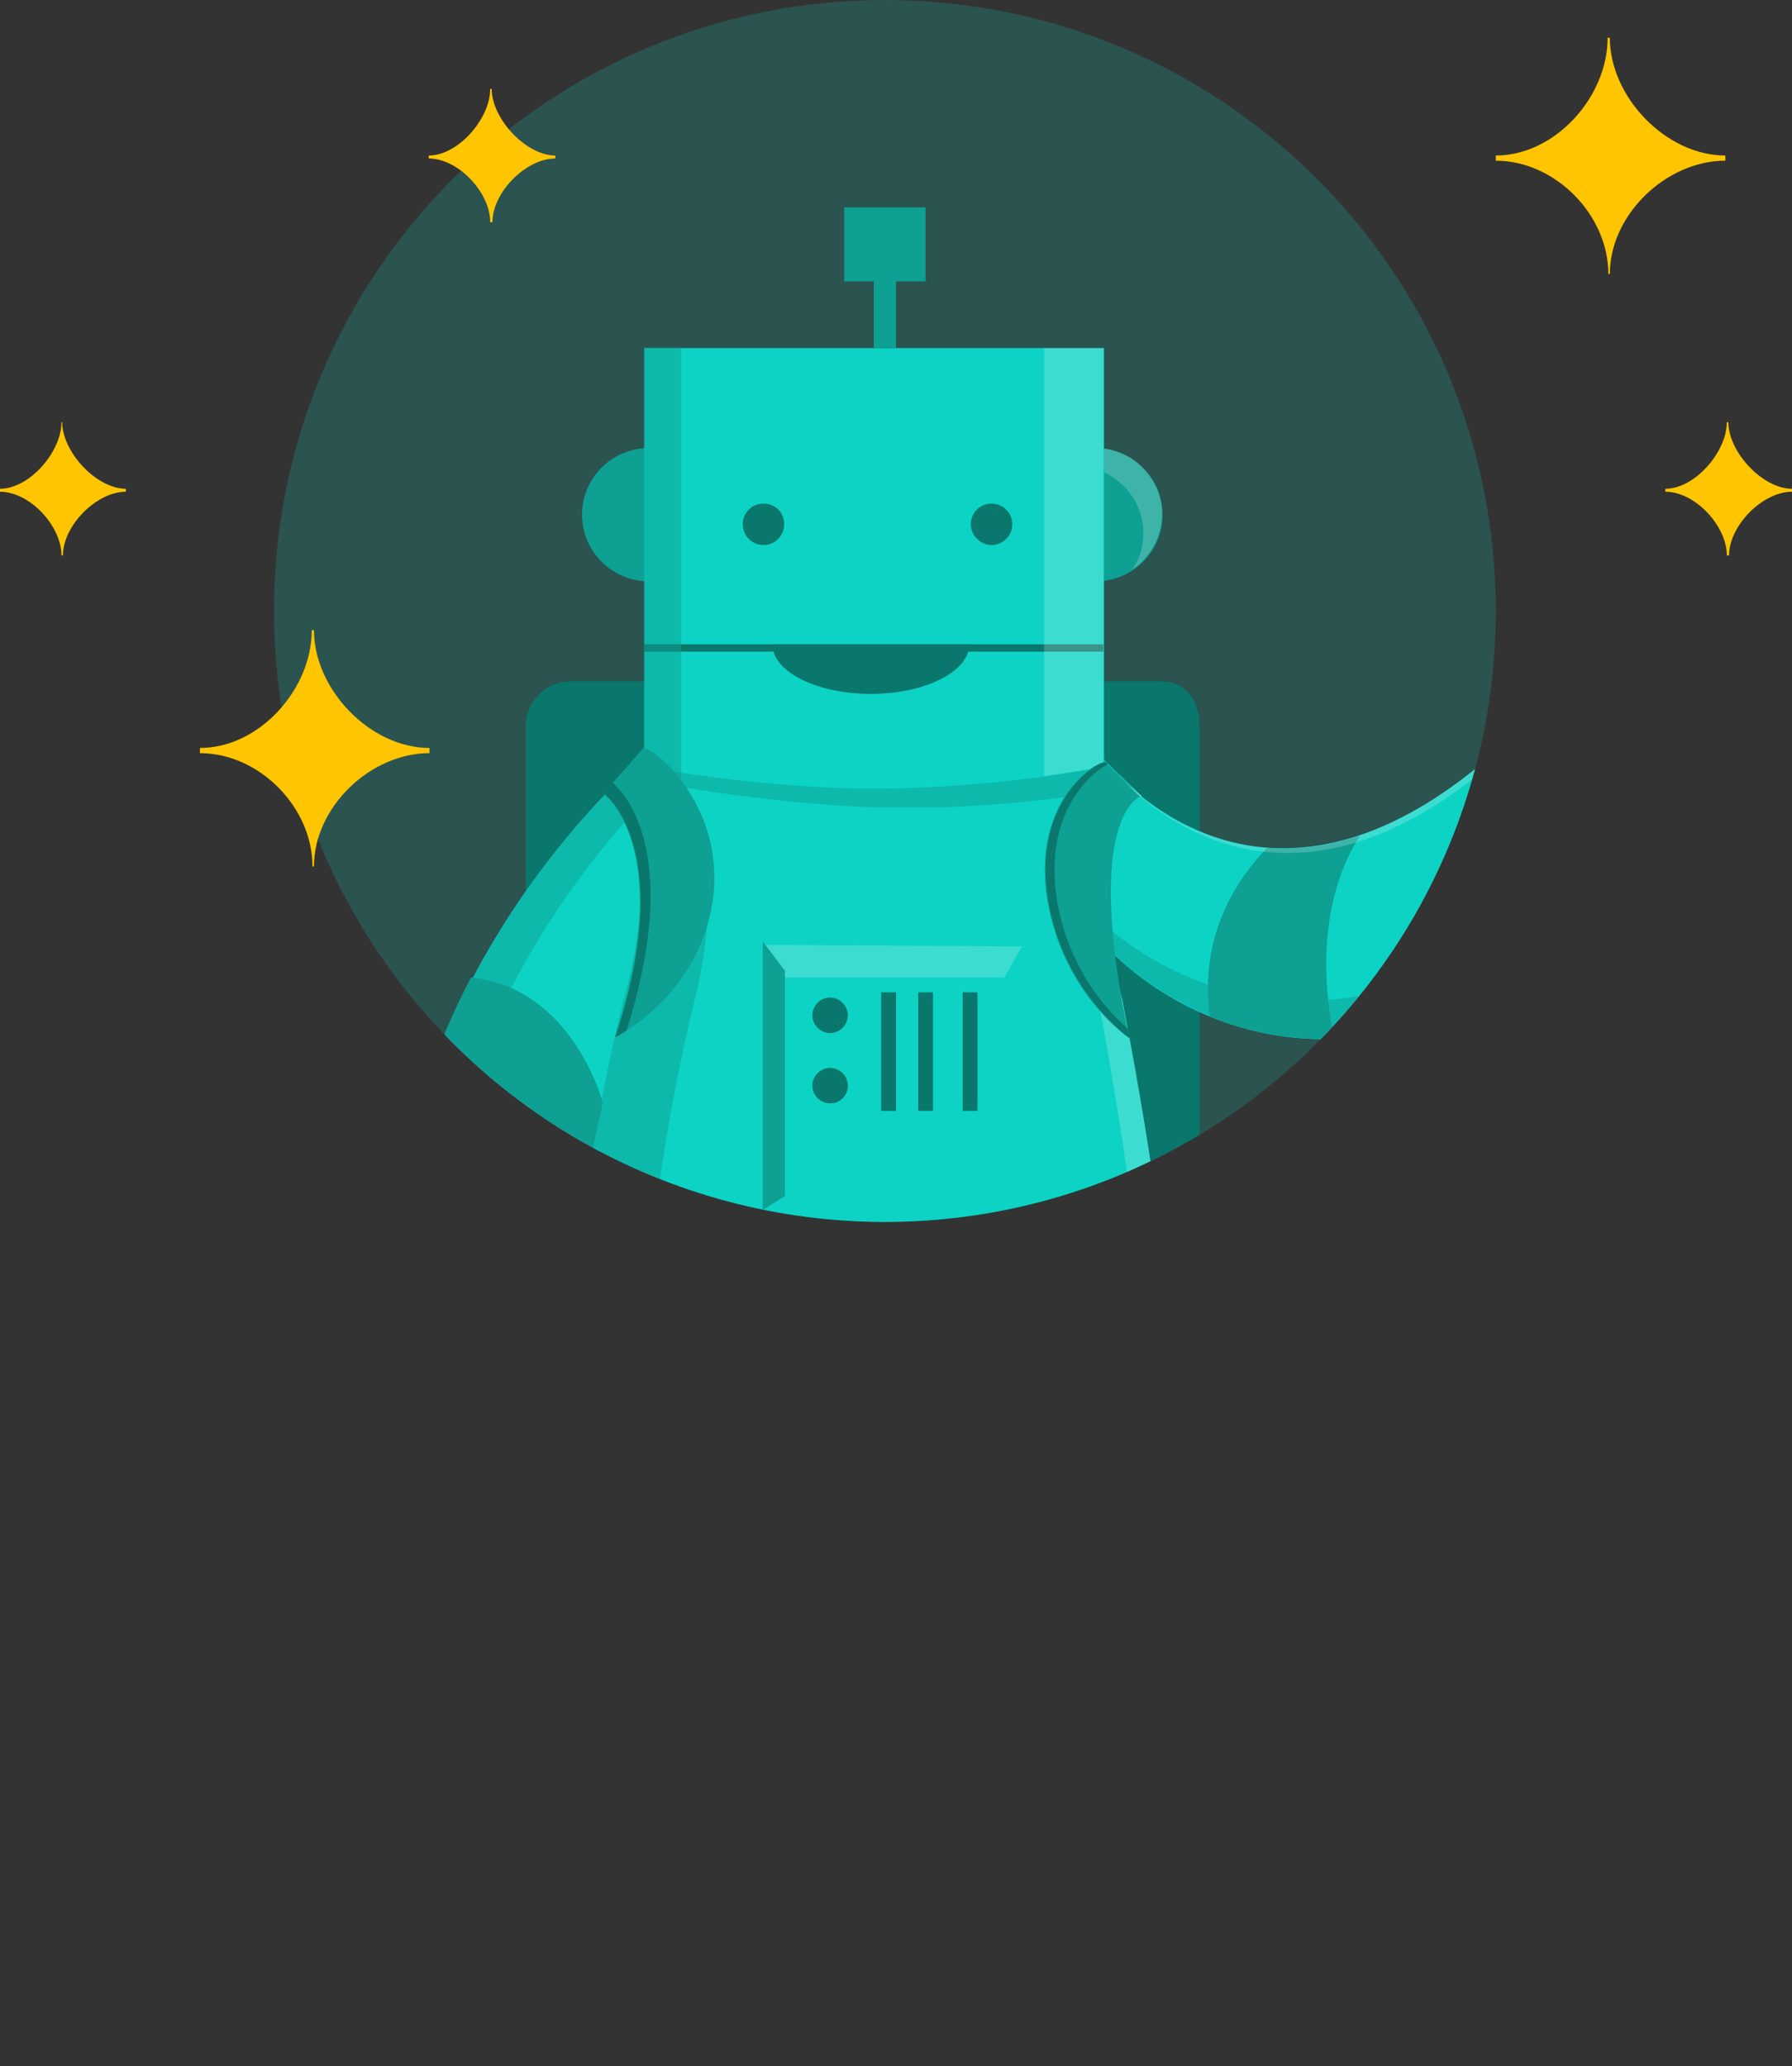 <svg enable-background="new 0 0 242 279" viewBox="0 0 242 279" xmlns="http://www.w3.org/2000/svg" xmlns:xlink="http://www.w3.org/1999/xlink"><rect x="0" y="0" width="242" height="279" fill="#333333" stroke="none"/><clipPath id="a"><path d="m0 0h242v279h-242z"/></clipPath><clipPath id="b"><path d="m0 0h242v279h-242z"/></clipPath><clipPath id="c"><path d="m0 0h242v279h-242z"/></clipPath><clipPath id="d"><circle cx="119.5" cy="82.5" r="82.5"/></clipPath><clipPath id="e"><circle cx="119.5" cy="82.5" r="82.5"/></clipPath><clipPath id="f"><circle cx="119.5" cy="82.5" r="82.5"/></clipPath><clipPath id="g"><path d="m204.6 94h11.1v5.8h-11.1z"/></clipPath><clipPath id="h"><circle cx="119.5" cy="82.5" r="82.5"/></clipPath><clipPath id="i"><circle cx="119.5" cy="82.5" r="82.5"/></clipPath><clipPath id="j"><path d="m211.4 100.5h11.1v5.8h-11.1z"/></clipPath><clipPath id="k"><circle cx="119.5" cy="82.5" r="82.5"/></clipPath><clipPath id="l"><circle cx="119.5" cy="82.5" r="82.5"/></clipPath><clipPath id="m"><path d="m218.1 107h10.9v6.1h-10.9z"/></clipPath><clipPath id="n"><circle cx="119.5" cy="82.5" r="82.5"/></clipPath><clipPath id="o"><circle cx="119.5" cy="82.5" r="82.5"/></clipPath><clipPath id="p"><circle cx="119.5" cy="82.5" r="82.5"/></clipPath><clipPath id="q"><path d="m53.5 103.1h33.5v68.9h-33.5z"/></clipPath><clipPath id="r"><circle cx="119.5" cy="82.5" r="82.5"/></clipPath><clipPath id="s"><circle cx="119.5" cy="82.5" r="82.5"/></clipPath><clipPath id="t"><circle cx="119.5" cy="82.5" r="82.5"/></clipPath><clipPath id="u"><path d="m147.3 113.7h77.4v26.5h-77.4z"/></clipPath><clipPath id="v"><circle cx="119.5" cy="82.5" r="82.5"/></clipPath><clipPath id="w"><circle cx="119.5" cy="82.5" r="82.5"/></clipPath><clipPath id="x"><path d="m65 101h30.6v147.8h-30.6z"/></clipPath><clipPath id="y"><circle cx="119.5" cy="82.5" r="82.5"/></clipPath><clipPath id="z"><path d="m91 101.1h61.8v7.9h-61.8z"/></clipPath><clipPath id="A"><circle cx="119.5" cy="82.5" r="82.5"/></clipPath><clipPath id="B"><circle cx="119.5" cy="82.5" r="82.5"/></clipPath><clipPath id="C"><path d="m140.5 60.5h16.5v16.5h-16.5z"/></clipPath><clipPath id="D"><circle cx="119.5" cy="82.5" r="82.5"/></clipPath><clipPath id="E"><circle cx="119.5" cy="82.5" r="82.5"/></clipPath><clipPath id="F"><circle cx="119.5" cy="82.5" r="82.5"/></clipPath><clipPath id="G"><circle cx="119.5" cy="82.5" r="82.5"/></clipPath><clipPath id="H"><circle cx="119.5" cy="82.5" r="82.5"/></clipPath><clipPath id="I"><circle cx="119.5" cy="82.5" r="82.5"/></clipPath><clipPath id="J"><circle cx="119.5" cy="82.5" r="82.5"/></clipPath><clipPath id="K"><circle cx="119.5" cy="82.5" r="82.5"/></clipPath><clipPath id="L"><circle cx="119.5" cy="82.5" r="82.5"/></clipPath><clipPath id="M"><circle cx="119.5" cy="82.5" r="82.5"/></clipPath><clipPath id="N"><circle cx="119.5" cy="82.5" r="82.5"/></clipPath><clipPath id="O"><path d="m87 47h5v59h-5z"/></clipPath><clipPath id="P"><circle cx="119.5" cy="82.5" r="82.5"/></clipPath><clipPath id="Q"><path d="m141 47h8v57.8h-8z"/></clipPath><clipPath id="R"><circle cx="119.5" cy="82.5" r="82.5"/></clipPath><clipPath id="S"><path d="m111 104.3h47.7v174.7h-47.7z"/></clipPath><clipPath id="T"><circle cx="119.5" cy="82.5" r="82.5"/></clipPath><clipPath id="U"><circle cx="119.5" cy="82.5" r="82.5"/></clipPath><clipPath id="V"><circle cx="119.5" cy="82.5" r="82.5"/></clipPath><clipPath id="W"><path d="m151.4 98.7h54.3v16.5h-54.3z"/></clipPath><clipPath id="X"><circle cx="119.5" cy="82.5" r="82.5"/></clipPath><clipPath id="Y"><circle cx="119.5" cy="82.5" r="82.5"/></clipPath><clipPath id="Z"><circle cx="119.5" cy="82.5" r="82.5"/></clipPath><clipPath id="aa"><circle cx="119.5" cy="82.5" r="82.5"/></clipPath><clipPath id="ab"><circle cx="119.5" cy="82.5" r="82.5"/></clipPath><clipPath id="ac"><circle cx="119.5" cy="82.5" r="82.5"/></clipPath><clipPath id="ad"><path d="m102.9 127.6h35.1v4.4h-35.1z"/></clipPath><clipPath id="ae"><circle cx="119.5" cy="82.5" r="82.5"/></clipPath><clipPath id="af"><path d="m0 0h242v279h-242z"/></clipPath><clipPath id="ag"><path d="m0 0h242v279h-242z"/></clipPath><clipPath id="ah"><path d="m0 0h242v279h-242z"/></clipPath><clipPath id="ai"><path d="m0 0h242v279h-242z"/></clipPath><clipPath id="aj"><path d="m0 0h242v279h-242z"/></clipPath><clipPath id="ak"><path d="m0 0h242v279h-242z"/></clipPath><g clip-path="url(#a)"><path clip-path="url(#b)" d="m202 82.5c0 45.6-36.9 82.5-82.5 82.5s-82.5-36.9-82.5-82.5 36.9-82.5 82.5-82.5 82.5 36.9 82.5 82.5" fill="#0dd3c5" opacity=".2"/></g><g clip-path="url(#c)"><path clip-path="url(#d)" d="m155.1 177h1.7c3.2 0 5.2-2.5 5.2-6.3v-72.5c0-3.8-2-6.2-5.2-6.2h-79.7c-3.2 0-6.1 2.5-6.1 6.2v72.5c0 3.8 2.9 6.3 6.1 6.3z" fill="#0a776c"/><path clip-path="url(#e)" d="m210.8 105.1 3.8-3.9c1.6-1.7 1.5-4.4-.2-6s-4.5-1.6-6.1.1l-3.7 3.9z" fill="#0ea092"/><g clip-path="url(#f)" opacity=".2"><path clip-path="url(#g)" d="m208.3 96.6c1.6-1.7 4.4-1.7 6.1-.1.7.7 1.2 1.6 1.3 2.5.2-1.3-.2-2.8-1.3-3.8-1.7-1.6-4.5-1.6-6.1.1l-3.7 3.9.6.6z" fill="#fff"/></g><path clip-path="url(#h)" d="m211.4 105.6 3.7-3.9c1.6-1.7 4.4-1.7 6.1-.1s1.8 4.3.2 6l-3.8 3.9z" fill="#0ea092"/><g clip-path="url(#i)" opacity=".2"><path clip-path="url(#j)" d="m215.1 103.1c1.6-1.7 4.4-1.7 6.1-.1.7.7 1.2 1.6 1.3 2.5.2-1.3-.2-2.8-1.3-3.8-1.7-1.6-4.5-1.6-6.1.1l-3.7 3.9.6.6z" fill="#fff"/></g><path clip-path="url(#k)" d="m218.1 112.1 3.7-3.9c1.6-1.7 4.4-1.7 6-.1s1.8 4.3.2 5.9l-3.8 3.9z" fill="#0ea092"/><g clip-path="url(#l)" opacity=".2"><path clip-path="url(#m)" d="m222.5 109.6c1.6-1.7 4.4-1.7 6-.1.2.2.3.4.5.6-.2-.7-.6-1.3-1.1-1.8-1.6-1.6-4.4-1.5-6 .1l-3.7 3.9 1 .9z" fill="#fff"/></g><path clip-path="url(#n)" d="m158.7 191.2c0-21.1-7.1-55.7-7.1-56v-.1c-1.8-6.2-5.2-23.1 1.2-26.8l1.4-.8-6.7-6.4-.3.1c-.3.1-33.1 6.2-59.4 0l-.8-.2-5.2 6.6 1.3.7c6.3 3.7 3 20.5 1.2 26.8-.4 1.4-8.7 34.9-7.1 56 2.4 32.4-11.6 48.1-11.8 48.2l-.3.8-1.8 35.9h1.3c4.9 0 8.9-2.2 12.1-5.4 5.8-5.9 6.8-15.6 6.9-19.1 13.2-.6 24.4-10.8 32.5-29.3 1.5-3.4 2.8-6.9 3.8-10.2 7.1 19.3-8 31.1-8.7 31.6l-.2.4v35h.8c6.8 0 12.4-4.3 16.2-12.4 2.1-4.5 3-9 3.4-11 4.5-.3 8.5-2.2 11.9-5.6 15.4-15.4 15.4-57 15.4-58.8" fill="#0dd3c5"/><path clip-path="url(#o)" d="m78 172h-24.5c0-41 32.5-68.9 32.5-68.9l2.8 13.7z" fill="#0dd3c5"/><g clip-path="url(#p)" opacity=".5"><path clip-path="url(#q)" d="m86 103.1s-32.5 27.9-32.5 68.9h5.8c0-31 18.7-54.3 27.7-63.9z" fill="#0ea092"/></g><path clip-path="url(#r)" d="m79.3 158.5 2.1-9.6s-4-15.5-17.8-16.9c-2.3 4.4-4.4 9.2-6.1 14.3 16.6 1.1 21.8 12.2 21.8 12.2" fill="#0ea092"/><path clip-path="url(#s)" d="m148.1 101.4s21.9 31.3 56.9-2.7l19.7 18.9c-46 44.3-75.3 10.2-75.3 10.2s-9.1-17.9-3.8-22z" fill="#0dd3c5"/><g clip-path="url(#t)" opacity=".5"><path clip-path="url(#u)" d="m220.7 113.7c-41.8 39.1-69.4 13.5-73.4 9.4 1.1 2.7 2.1 4.6 2.1 4.6s29.2 34.1 75.3-10.2z" fill="#0ea092"/></g><path clip-path="url(#v)" d="m180.2 140.3c-3.2-15.3 1.4-24.4 3.5-27.5-4.6 1.6-8.8 2-12.6 1.7-3.7 3.8-9.3 11.6-7.7 22.8 4.6 1.8 10.2 3.2 16.8 3" fill="#0ea092"/><g clip-path="url(#w)" opacity=".5"><path clip-path="url(#x)" d="m65.2 248.8s21.5-17.6 21.5-57.6c0-21.2 3.6-41.8 7.1-56.1 5.7-22.8-3.7-33.4-6.1-33.9l-.8-.2-5.2 6.6 1.3.7c6.3 3.7 3 20.5 1.2 26.8-.4 1.4-8.7 34.9-7.1 56 2.4 32.4-11.6 48.1-11.8 48.2l-.3.4z" fill="#0ea092"/></g><g clip-path="url(#y)" opacity=".5"><path clip-path="url(#z)" d="m152.8 106.2-5.4-5.1-.4.1c-.3.1-30 5.7-56 .8v4.1l1.1.2c.2 0 15.8 2.8 30.4 2.8 15.2 0 30-2.7 30.3-2.9z" fill="#0ea092"/></g><path clip-path="url(#A)" d="m148 60.5c-4.9 0-9 4-9 9 0 4.9 4 9 9 9 4.9 0 9-4 9-9 0-4.9-4.1-9-9-9" fill="#0ea092"/><g clip-path="url(#B)" opacity=".2"><path clip-path="url(#C)" d="m148 60.5c-3.1 0-5.9 1.6-7.5 4 1.4-.9 3.1-1.5 4.9-1.5 4.9 0 9 4 9 9 0 1.8-.5 3.5-1.5 4.9 2.4-1.6 4-4.4 4-7.5.1-4.8-4-8.9-8.9-8.9" fill="#fff"/></g><path clip-path="url(#D)" d="m87.6 78.5c4.9 0 9-4 9-9 0-4.9-4-9-9-9-4.9 0-9 4-9 9s4.1 9 9 9" fill="#0ea092"/><path clip-path="url(#E)" d="m87 47v56.5l.8.2c.2 0 15.7 2.8 30.3 2.8 15.2 0 29.9-2.7 30.1-2.8l.9-.2v-56.5z" fill="#0dd3c5"/><path clip-path="url(#F)" d="m118 37h3v10h-3z" fill="#0ea092"/><path clip-path="url(#G)" d="m114 28h11v10h-11z" fill="#0ea092"/><path clip-path="url(#H)" d="m100.3 70.8c0-1.5 1.2-2.8 2.8-2.8s2.8 1.2 2.8 2.8c0 1.5-1.2 2.8-2.8 2.8s-2.8-1.3-2.8-2.8" fill="#0a776c"/><path clip-path="url(#I)" d="m131.1 70.8c0-1.5 1.2-2.8 2.8-2.8 1.5 0 2.8 1.2 2.8 2.8 0 1.5-1.2 2.8-2.8 2.8-1.5 0-2.8-1.3-2.8-2.8" fill="#0a776c"/><path clip-path="url(#J)" d="m87 87h62v1h-62z" fill="#0a776c"/><path clip-path="url(#K)" d="m130.9 87c0 3.7-6 6.7-13.3 6.7s-13.3-3-13.3-6.7" fill="#0a776c"/><path clip-path="url(#L)" d="m83 140.1s11.2-5.4 13.2-18.2c2-12.7-7.6-20.8-9.3-20.9l-5.4 6.1c-.1.1 10 7.2 1.5 33" fill="#0ea092"/><path clip-path="url(#M)" d="m84.6 139.2c8.3-26.2-1.9-33.5-1.9-33.5l4.2-4.7-5.4 6.1s10.1 7.1 1.6 33c-.1 0 .5-.3 1.5-.9" fill="#0a776c"/><g clip-path="url(#N)" opacity=".5"><path clip-path="url(#O)" d="m87 47h5v59h-5z" fill="#0ea092"/></g><g clip-path="url(#P)" opacity=".2"><path clip-path="url(#Q)" d="m141 47v57.8c4-.6 7-1.1 7.1-1.1l.9-.2v-56.5z" fill="#fff"/></g><g clip-path="url(#R)" opacity=".2"><path clip-path="url(#S)" d="m158.7 191.2c0-21.1-7.1-55.7-7.1-56v-.1c-1.8-6.2-5.2-23.1 1.2-26.8l1.4-.8-3.9-3.2-1.4.8c-6.3 3.7-3 20.6-1.2 26.8v.1c.1.3 7.1 34.9 7.1 56 0 1.8 0 43.4-15.3 58.7-3.5 3.5-7.5 5.4-11.9 5.6-.4 2-1.1 6.4-3.2 11-3.3 7.1-8.4 11.3-13.4 12.2v3.4h.8c6.8 0 12.4-4.3 16.2-12.4 2.1-4.5 3-9 3.4-11 4.5-.3 8.5-2.2 11.9-5.6 15.4-15.3 15.4-56.9 15.4-58.7" fill="#fff"/></g><path clip-path="url(#T)" d="m152.5 140.2s-9.1-6.1-11.1-18.9c-2-12.7 6.1-18.3 7.8-18.4l4.8 4.7c.1-.1-7.9 2.3-1.5 32.6" fill="#0ea092"/><path clip-path="url(#U)" d="m142.7 121.3c-1.7-11.1 4.2-16.7 6.9-18.1l-.3-.3c-1.7.2-9.8 5.7-7.8 18.4s11.1 18.9 11.1 18.9c-.1-.4-.2-.9-.3-1.3-2.8-2.4-8.1-8.2-9.6-17.6" fill="#0a776c"/><g clip-path="url(#V)" opacity=".2"><path clip-path="url(#W)" d="m205.6 99.3c-28 27.2-47.5 12.7-54.3 5.8 7.3 7.1 26.5 20 53.7-6.4z" fill="#fff"/></g><g fill="#0a776c"><path clip-path="url(#X)" d="m114.5 137.1c0-1.3-1.1-2.4-2.4-2.4s-2.4 1.1-2.4 2.4 1.1 2.4 2.4 2.4 2.4-1.1 2.4-2.4"/><path clip-path="url(#Y)" d="m114.5 146.6c0-1.3-1.1-2.4-2.4-2.4s-2.4 1.1-2.4 2.4 1.1 2.4 2.4 2.4 2.4-1 2.4-2.4"/><path clip-path="url(#Z)" d="m119 134h2v16h-2z"/><path clip-path="url(#aa)" d="m124 134h2v16h-2z"/><path clip-path="url(#ab)" d="m130 134h2v16h-2z"/></g><g clip-path="url(#ac)" opacity=".2"><path clip-path="url(#ad)" d="m102.9 127.6 2.8 4.4h29.9l2.4-4.2z" fill="#fff"/></g><path clip-path="url(#ae)" d="m106 131.1v30.4l-3 1.9v-36.3z" fill="#0ea092"/></g><g clip-path="url(#af)" fill="#ffc500"><path clip-path="url(#ag)" d="m217.4 37c0-8 7.6-15.3 15.6-15.3v-.7c-8 0-15.6-7.9-15.6-15.9h-.3c0 8-7.1 15.9-15.1 15.9v.7c8 0 15.2 7.3 15.2 15.3z"/><path clip-path="url(#ah)" d="m42.4 117c0-8 7.6-15.3 15.6-15.3v-.7c-8 0-15.6-7.9-15.6-15.9h-.3c0 8-7.1 15.9-15.1 15.9v.7c8 0 15.2 7.3 15.2 15.3z"/><path clip-path="url(#ai)" d="m233.5 75c0-4 4.5-8.6 8.5-8.6v-.4c-4 0-8.6-5-8.6-9h-.2c0 4-4.3 9-8.3 9v.4c4 0 8.3 4.6 8.3 8.6z"/><path clip-path="url(#aj)" d="m8.5 75c0-4 4.5-8.6 8.5-8.6v-.4c-4 0-8.6-5-8.6-9h-.1c0 4-4.3 9-8.3 9v.4c4 0 8.3 4.6 8.3 8.6z"/><path clip-path="url(#ak)" d="m66.5 30c0-4 4.5-8.6 8.5-8.6v-.4c-4 0-8.6-5-8.6-9h-.2c0 4-4.3 9-8.3 9v.4c4 0 8.3 4.6 8.3 8.6z"/></g></svg>